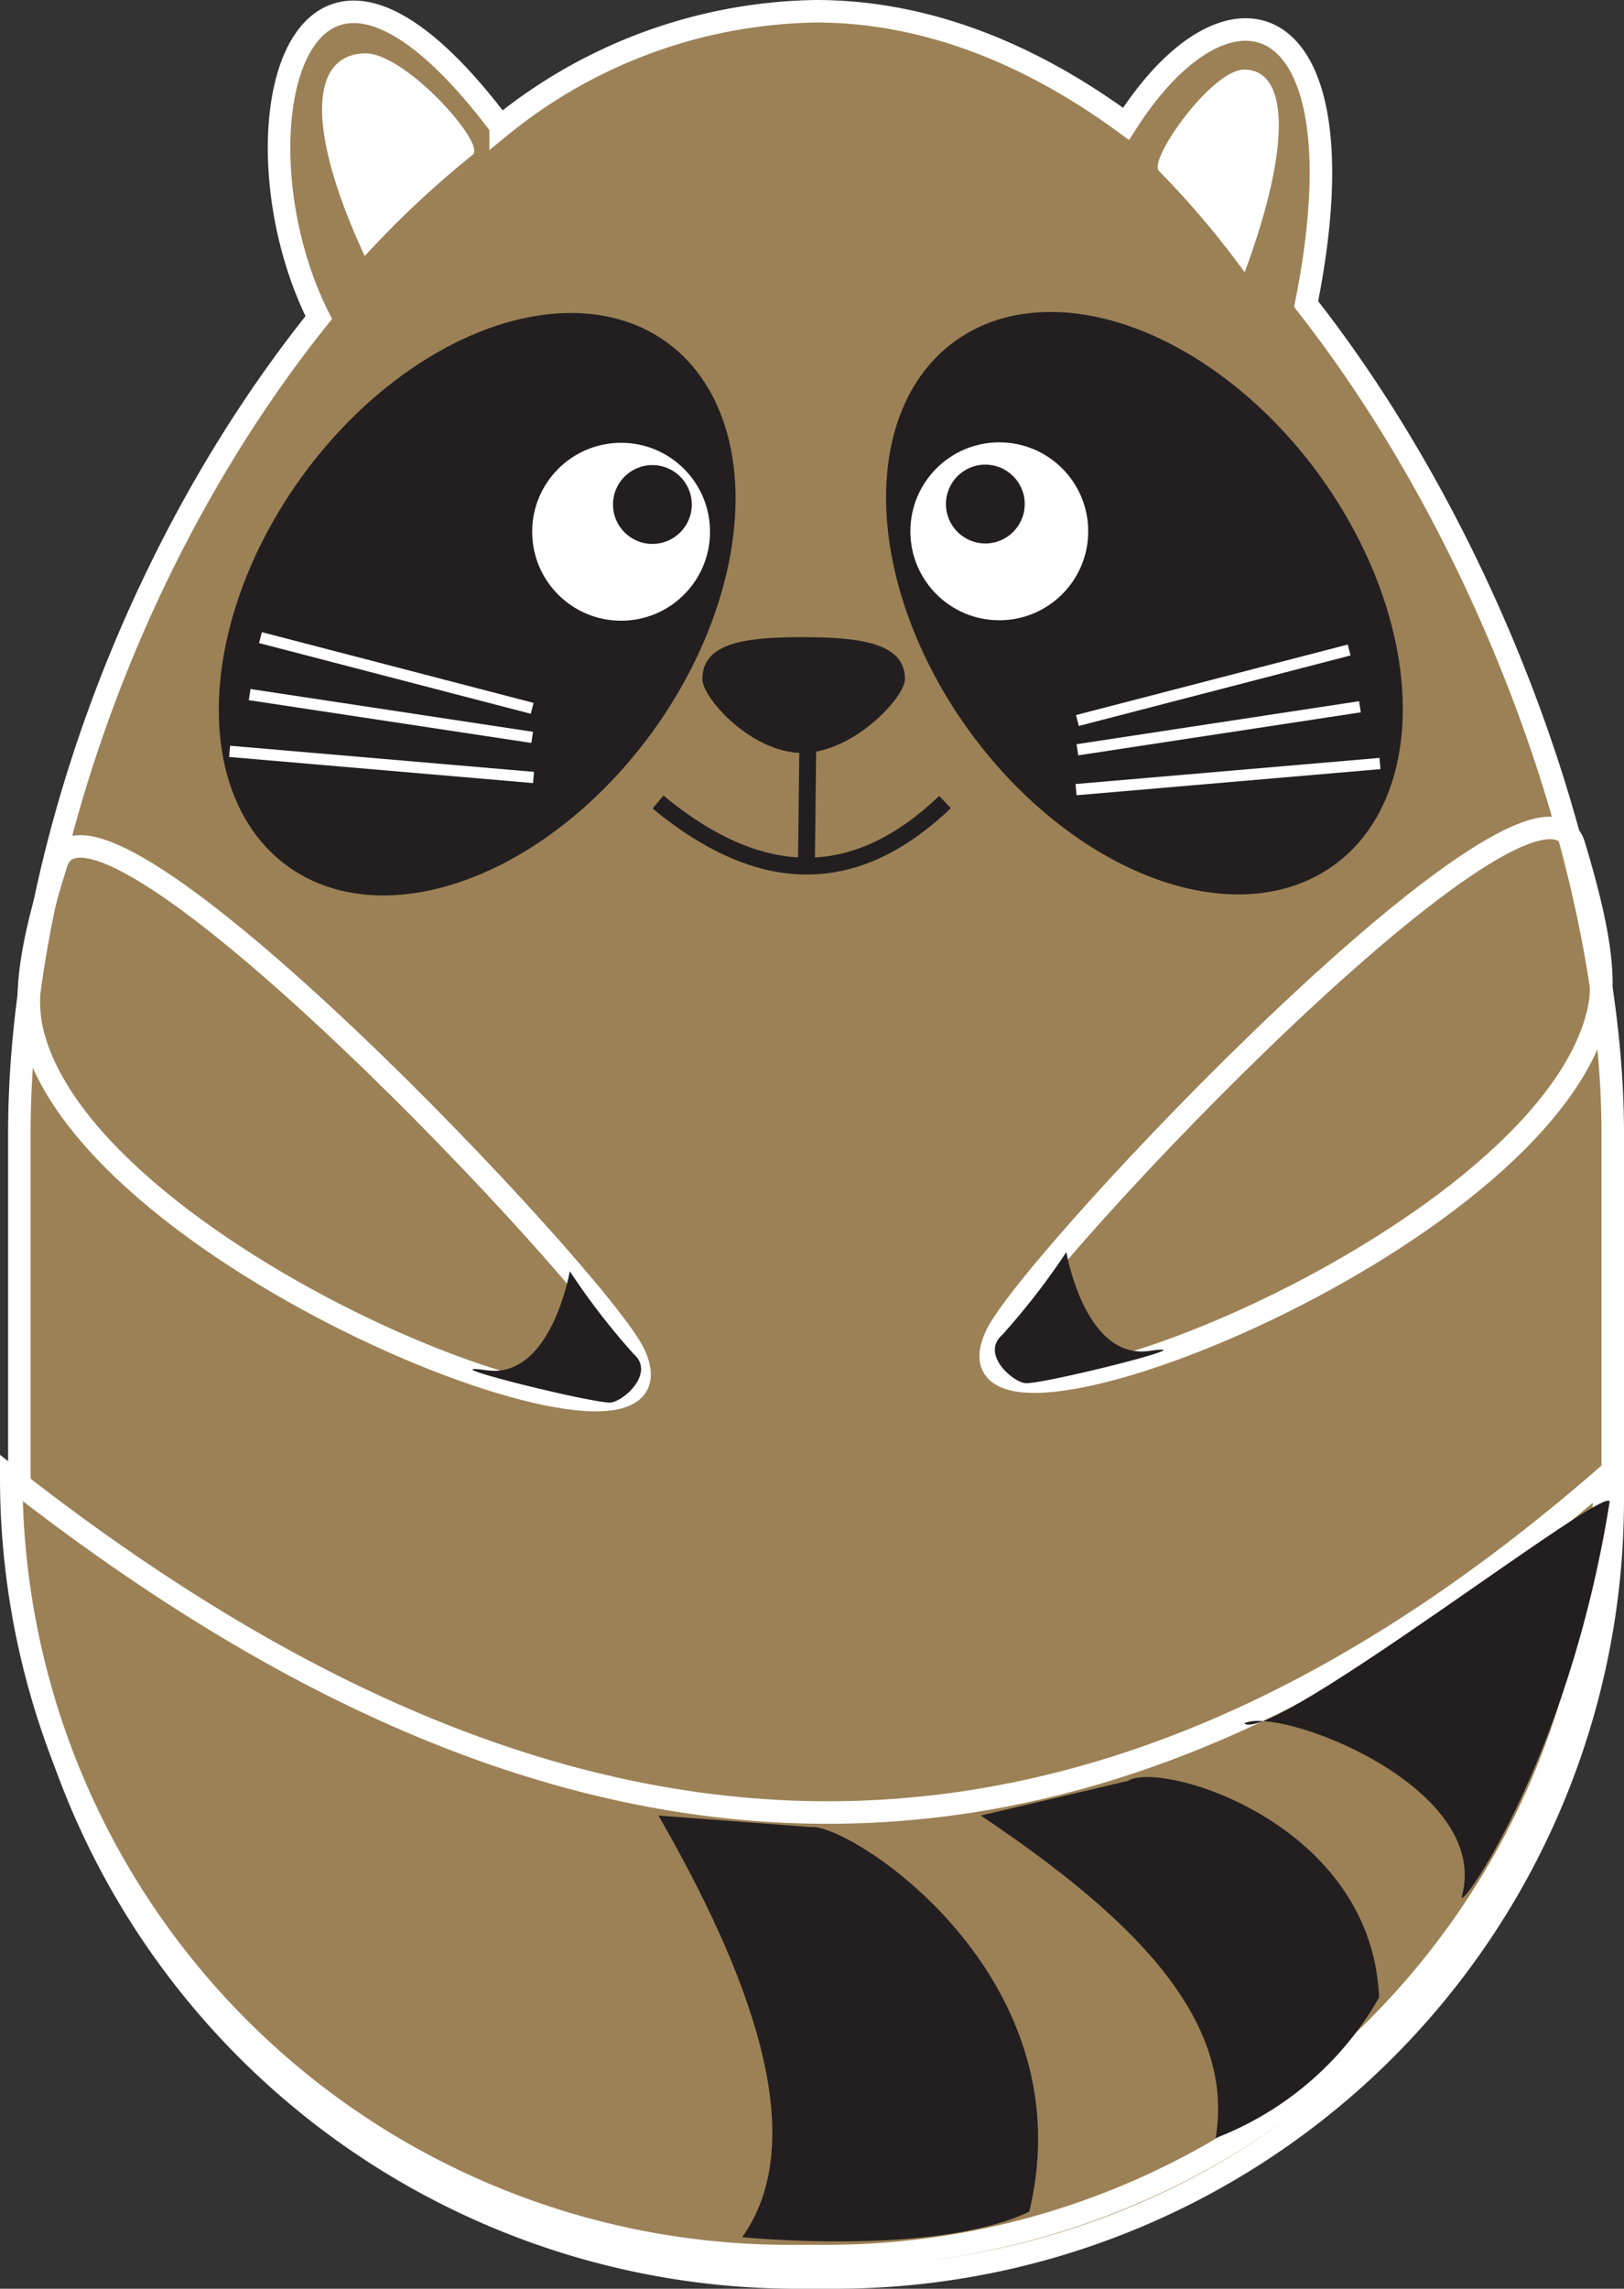<svg id="racoon" xmlns="http://www.w3.org/2000/svg" width="25.45mm" height="35.85mm" viewBox="0 0 72.14 101.62"><rect x="0" y="0" width="72.14" height="101.62" fill="#333333" stroke="none"/><title>raccon</title><path id="body" d="M37.09,101.12H35.41A34.54,34.54,0,0,1,.86,66.58V50.31c0-11.49,4.82-25.64,13.3-36.21-4-7.93-1.15-20.78,8.08-8.49A22.69,22.69,0,0,1,36.25.5h0c4.89,0,9.54,1.89,13.77,5,4.64-7.29,10.67-5.34,8,8C66.33,24.09,71.64,39,71.64,50.31V66.58A34.54,34.54,0,0,1,37.09,101.12Z" fill="#9c8156" stroke="#fff" stroke-miterlimit="10"/><g id="earsInside"><path d="M16.2,11.37A43.5,43.5,0,0,1,21,6.87c.61-.48-3-4.53-4.78-4.5C13.8,2.41,13.55,5.64,16.2,11.37Z" fill="#fff"/><path d="M55.29,12.09a39.65,39.65,0,0,0-3.81-4.5c-.49-.48,2.36-4.53,3.81-4.5C57.21,3.12,57.41,6.36,55.29,12.09Z" fill="#fff"/></g><g id="nose"><path d="M40.2,30.15c0,.82-2.31,3.28-4.56,3.28S31.2,31,31.2,30.15c0-1.63,1.95-1.86,4.44-1.86S40.2,28.52,40.2,30.15Z" fill="#231f20"/><line x1="35.82" y1="38.54" x2="35.89" y2="32.54" fill="#6b4b2c" stroke="#231f20" stroke-miterlimit="10" stroke-width="0.75"/><path d="M29.23,35.61c4.84,4,9,3.58,12.75,0" fill="none" stroke="#231f20" stroke-miterlimit="10" stroke-width="0.75"/></g><g id="topRightPaw"><path d="M2.5,38.34c1.66-5.27,24.14,18.51,25.67,21.78,3.09,6.6-24.44-4-26.76-14.42C1.07,44.16,1.37,41.91,2.5,38.34Z" fill="none" stroke="#fff" stroke-miterlimit="10"/><path d="M25.31,56.44s-.82,4.8-3.69,4.4,4.91,1.53,5.53,1.43,1.94-1.33,1-2.15A31.25,31.25,0,0,1,25.31,56.44Z" fill="#231f20"/></g><g id="topLeftPaw"><path d="M69.92,37.52C68.26,32.25,45.78,56,44.25,59.3c-3.1,6.6,24.44-4,26.76-14.42C71.35,43.35,71,41.1,69.92,37.52Z" fill="none" stroke="#fff" stroke-miterlimit="10"/><path d="M47.37,55.59s.81,4.8,3.68,4.39-4.91,1.54-5.53,1.43-1.94-1.32-1-2.14A31.62,31.62,0,0,0,47.37,55.59Z" fill="#231f20"/></g><g id="tail"><path d="M36.72,100.17H35.05A34.55,34.55,0,0,1,.5,65.62C23,83.24,46.1,87.5,71.27,65.62A34.55,34.55,0,0,1,36.72,100.17Z" fill="#9c8156" stroke="#fff" stroke-miterlimit="10"/><path d="M55.27,76.52c1.46-.8,11,2.76,9.67,7.67-.24.88,4.71-5.93,6.56-17.49C71.67,65.61,56.5,77.47,55.27,76.52Z" fill="#231f20"/><path d="M50.11,79.07c1.43-.92,10.84,1.84,11.15,9.62A14.23,14.23,0,0,1,54,94.93c.91-5.44-4-10-10.43-14.32Z" fill="#231f20"/><path d="M36,81.12c1.69-.21,12.27,6.54,9.72,17.08-4.2,2-12.75,1.13-12.75,1.13,3.2-4.5.14-12-3.72-18.72Z" fill="#231f20"/></g><g id="eyesUnder"><ellipse cx="21.2" cy="26.82" rx="14.36" ry="9.63" transform="translate(-12.96 28.28) rotate(-54.11)" fill="#231f20"/><ellipse cx="50.84" cy="26.78" rx="9.63" ry="14.36" transform="translate(-6.05 34.89) rotate(-35.89)" fill="#231f20"/></g><g id="eye"><circle cx="27.59" cy="23.61" r="3.95" fill="#fff"/><circle cx="44.39" cy="23.59" r="3.95" fill="#fff"/></g><g id="pupil"><circle cx="28.98" cy="22.4" r="1.75" fill="#231f20"/><circle cx="43.77" cy="22.38" r="1.75" fill="#231f20"/></g><g id="wiskers"><line x1="11.57" y1="28.31" x2="23.64" y2="31.45" fill="#231f20" stroke="#fff" stroke-miterlimit="10" stroke-width="0.5"/><line x1="11.09" y1="30.84" x2="23.64" y2="32.74" fill="#231f20" stroke="#fff" stroke-miterlimit="10" stroke-width="0.5"/><line x1="10.2" y1="33.36" x2="23.7" y2="34.52" fill="#231f20" stroke="#fff" stroke-miterlimit="10" stroke-width="0.5"/><line x1="59.93" y1="28.86" x2="47.86" y2="31.99" fill="#231f20" stroke="#fff" stroke-miterlimit="10" stroke-width="0.5"/><line x1="60.41" y1="31.38" x2="47.86" y2="33.29" fill="#231f20" stroke="#fff" stroke-miterlimit="10" stroke-width="0.5"/><line x1="61.3" y1="33.9" x2="47.8" y2="35.06" fill="#231f20" stroke="#fff" stroke-miterlimit="10" stroke-width="0.5"/></g></svg>